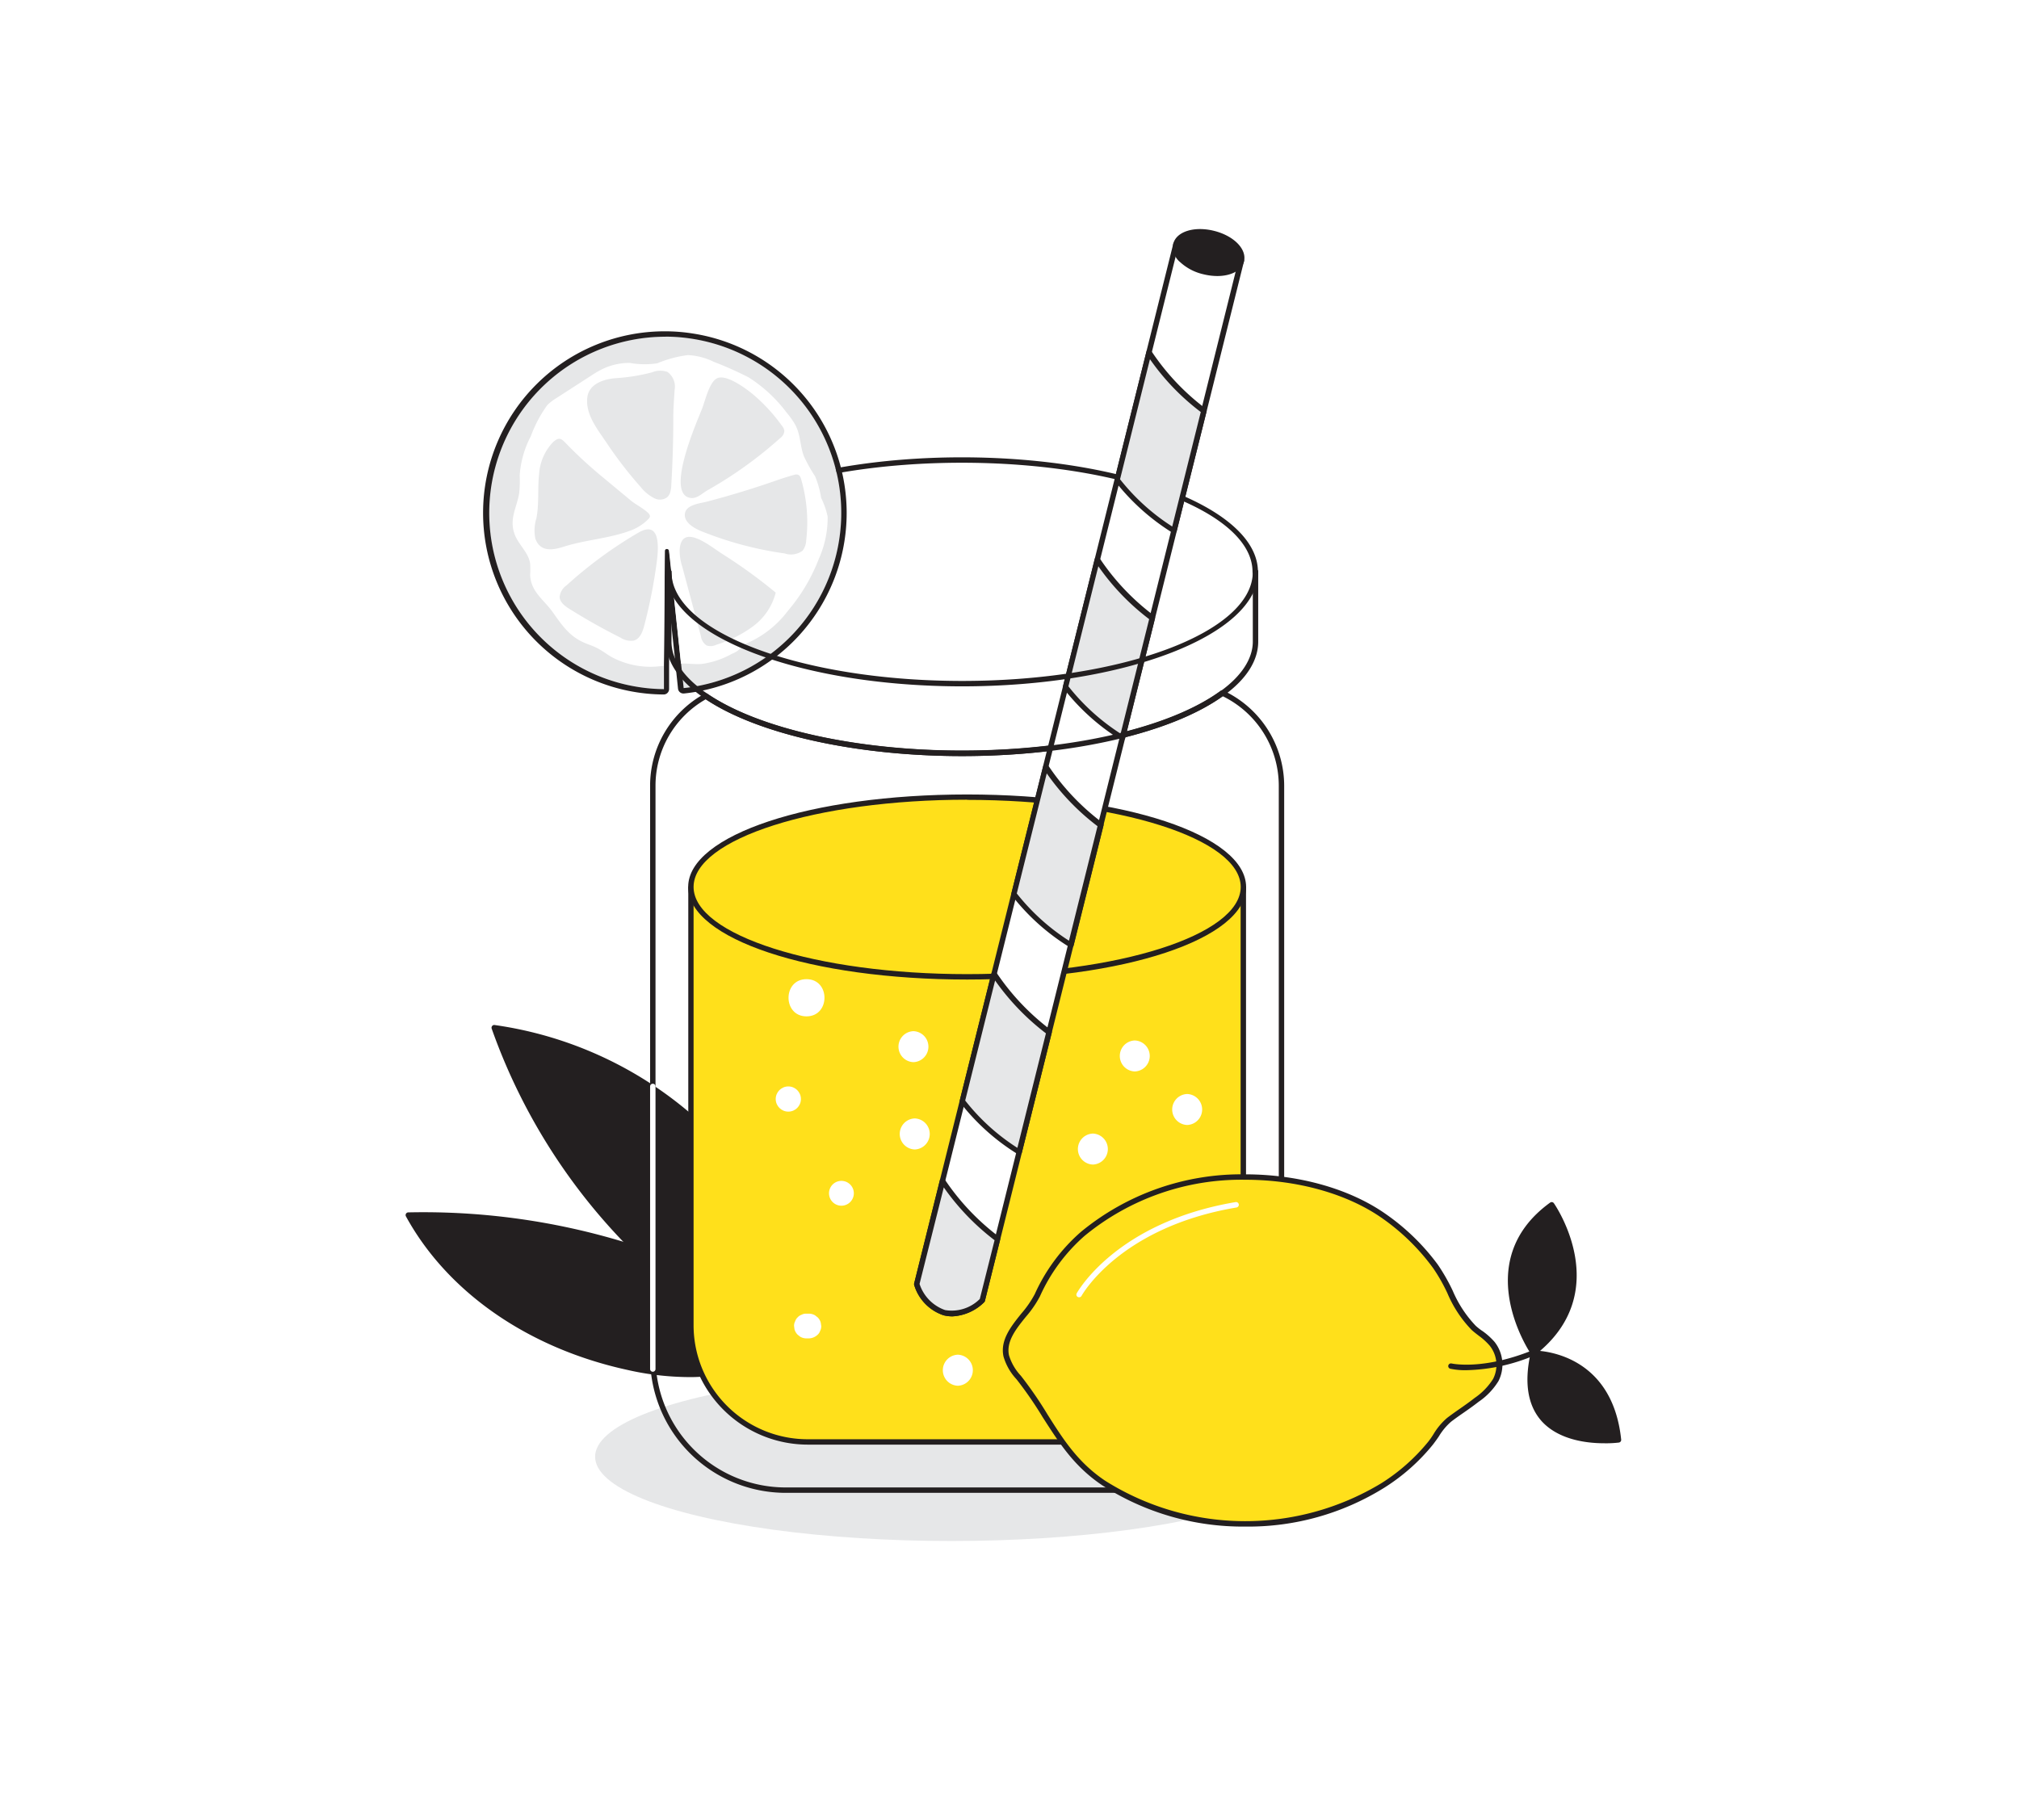 <svg xmlns="http://www.w3.org/2000/svg" xmlns:xlink="http://www.w3.org/1999/xlink" width="224" height="202" viewBox="0 0 224 202"><defs><style>.a{fill:#fff;}.b{fill:#e6e7e8;}.c{fill:#231f20;}.d{fill:#ffe01b;}.e{filter:url(#a);}</style><filter id="a" x="0" y="0" width="224" height="202" filterUnits="userSpaceOnUse"><feOffset dy="3" input="SourceAlpha"/><feGaussianBlur stdDeviation="3" result="b"/><feFlood flood-color="#f9f9f9"/><feComposite operator="in" in2="b"/><feComposite in="SourceGraphic"/></filter></defs><g transform="translate(-334 -498)"><g class="e" transform="matrix(1, 0, 0, 1, 334, 498)"><rect class="a" width="206" height="184" rx="4" transform="translate(9 6)"/></g><g transform="translate(279.914 495.275)"><ellipse class="b" cx="39.519" cy="9.353" rx="39.519" ry="9.353" transform="translate(120.11 155.019)"/><path class="c" d="M135.7,219a76.259,76.259,0,0,0-36.111-8.2c4.89,8.927,14.4,14.693,24.352,16.877,4.386.96,9.563,1.332,13.757-.6C143.194,224.555,139.528,220.943,135.7,219Z" transform="translate(-0.202 -73.231)"/><path class="c" d="M130.412,228.562a31.558,31.558,0,0,1-6.737-.8c-11-2.4-19.942-8.621-24.55-17.032a.3.3,0,0,1,.252-.444,76.661,76.661,0,0,1,36.255,8.219h0c1.2.6,5,2.748,4.956,5.328-.03,1.29-1.026,2.4-3,3.294a17.165,17.165,0,0,1-7.175,1.434Zm-30.519-17.68c4.59,8.033,13.277,13.961,23.914,16.295,5.526,1.2,10.091,1.02,13.565-.6,1.716-.786,2.6-1.716,2.622-2.76,0-1.8-2.4-3.6-4.632-4.8h0A75.845,75.845,0,0,0,99.892,210.882Z" transform="translate(0 -73.027)"/><path class="c" d="M149.653,204.411A42.534,42.534,0,0,0,115.51,176.13a65.556,65.556,0,0,0,18.094,27c4.266,3.8,9.839,7.2,15.383,5.843a1.422,1.422,0,0,0,.81-.426,1.452,1.452,0,0,0,.174-1.032,18.466,18.466,0,0,0-2.25-7.2" transform="translate(-6.571 -59.37)"/><path class="c" d="M146.187,209.385c-4,0-8.351-2.088-12.995-6.227a65.742,65.742,0,0,1-18.2-27.124.306.306,0,0,1,.054-.288.282.282,0,0,1,.27-.108,42.628,42.628,0,0,1,34.395,28.485.3.3,0,0,1-.162.366,18.419,18.419,0,0,1,.486,2.8,1.71,1.71,0,0,1-.228,1.242,1.638,1.638,0,0,1-.978.534,10.931,10.931,0,0,1-2.64.324ZM115.74,176.3a65.088,65.088,0,0,0,17.854,26.4c5.538,4.944,10.619,6.887,15.107,5.771a1.164,1.164,0,0,0,.648-.318,1.23,1.23,0,0,0,.108-.822,18.22,18.22,0,0,0-2.214-7.079.3.3,0,0,1,.12-.408h0A42.123,42.123,0,0,0,115.74,176.3Z" transform="translate(-6.357 -59.171)"/><path class="c" d="M212.6,83.641a.306.306,0,0,1-.3-.3c0-6.671-14.465-12.1-32.247-12.1s-32.247,5.4-32.247,12.1a.3.3,0,0,1-.3.3.306.306,0,0,1-.3-.3c0-7,14.735-12.7,32.847-12.7s32.847,5.7,32.847,12.7A.3.3,0,0,1,212.6,83.641Z" transform="translate(-19.252 -17.168)"/><path class="c" d="M199.621,202.789H159.335A15.053,15.053,0,0,1,144.3,187.754V124.316a11.632,11.632,0,0,1,6.04-10.2.294.294,0,0,1,.314,0c5.705,3.882,16.523,6.3,28.239,6.3,12.137,0,23.14-2.544,28.719-6.641a.33.33,0,0,1,.306,0,11.681,11.681,0,0,1,6.731,10.553v63.426a15.047,15.047,0,0,1-15.029,15.035Zm-49.154-88.054a11.033,11.033,0,0,0-5.567,9.6v63.42a14.447,14.447,0,0,0,14.435,14.435h40.286a14.447,14.447,0,0,0,14.429-14.435V124.316a11.063,11.063,0,0,0-6.227-9.929c-5.717,4.1-16.8,6.647-28.929,6.647C167.17,121.034,156.3,118.622,150.467,114.735Z" transform="translate(-18.088 -34.409)"/><path class="d" d="M151.84,150.26V198.8a12.953,12.953,0,0,0,12.947,12.953h35.4A12.953,12.953,0,0,0,213.131,198.8V150.26Z" transform="translate(-21.104 -49.02)"/><path class="c" d="M200,211.849h-35.4A13.265,13.265,0,0,1,151.36,198.6V150.06a.3.3,0,0,1,.3-.3h61.279a.3.3,0,0,1,.3.3V198.6A13.265,13.265,0,0,1,200,211.849ZM151.948,150.36V198.6a12.659,12.659,0,0,0,12.647,12.653h35.4A12.659,12.659,0,0,0,212.639,198.6V150.36Z" transform="translate(-20.912 -48.82)"/><ellipse class="d" cx="30.651" cy="9.977" rx="30.651" ry="9.977" transform="translate(130.736 91.166)"/><path class="c" d="M182.291,153.536c-17.356,0-30.951-4.518-30.951-10.277S164.935,133,182.291,133s30.951,4.512,30.951,10.277S199.648,153.536,182.291,153.536Zm0-19.954c-16.739,0-30.351,4.338-30.351,9.677s13.613,9.677,30.351,9.677,30.351-4.344,30.351-9.677S199.03,133.6,182.291,133.6Z" transform="translate(-20.904 -42.116)"/><path class="b" d="M114.707,64.922A19.642,19.642,0,0,0,131.086,87.2a18.966,18.966,0,0,0,2.8.228v-2.6l.138-16.955L135.8,84.588h0l.288,2.718a19.552,19.552,0,1,0-21.376-22.384Z" transform="translate(-6.164 -8.234)"/><path class="c" d="M133.7,47.924a19.294,19.294,0,0,1,2.922.228,19.552,19.552,0,0,1-.888,38.769l-.288-2.718h0l-1.764-16.721-.138,16.955v2.6a18.964,18.964,0,0,1-2.8-.228,19.552,19.552,0,0,1,3-38.877m0-.6a20.15,20.15,0,0,0-.228,40.3h0a.6.6,0,0,0,.6-.6v-2.6l.054-6.359.66,6.191a.353.353,0,0,0,0,.078l.276,2.64a.6.6,0,0,0,.6.54h.06a20.146,20.146,0,0,0,.918-39.956,19.529,19.529,0,0,0-3-.234Z" transform="translate(-5.797 -7.843)"/><path class="a" d="M119.6,67.077c-.276,1.614-1.158,2.892-.468,4.626.45,1.116,1.518,1.968,1.686,3.162a10,10,0,0,1,0,1.272c.084,1.86,1.5,2.718,2.472,4.074s1.8,2.676,3.48,3.414c.474.216.978.36,1.446.6.558.276,1.05.666,1.578.978a9.119,9.119,0,0,0,5.64,1.026h.216l.1-12.779a.24.24,0,0,1,.474,0l1.326,12.509h.3c.654,0,1.308.1,1.962.048a9.281,9.281,0,0,0,3.4-1.134,2.484,2.484,0,0,0,1.254-1,11.361,11.361,0,0,0,4.968-3.786,19.918,19.918,0,0,0,3.408-5.735,11.148,11.148,0,0,0,.984-4.692,8.687,8.687,0,0,0-.726-2.088,10.082,10.082,0,0,0-.672-2.4,16.42,16.42,0,0,1-1.248-2.244c-.372-.99-.366-2.088-.762-3.06a4.56,4.56,0,0,0-.486-.888,9.871,9.871,0,0,0-.684-.9,15.85,15.85,0,0,0-4.2-3.882,40.741,40.741,0,0,0-3.876-1.728,7.2,7.2,0,0,0-2.856-.738,13.064,13.064,0,0,0-3.4.912,9.56,9.56,0,0,1-3.042-.042,6.816,6.816,0,0,0-3.18.75,13.408,13.408,0,0,0-1.2.72l-3.744,2.418a5.669,5.669,0,0,0-1.02.78,14.26,14.26,0,0,0-1.836,3.462,10.931,10.931,0,0,0-1.236,4.362A12.906,12.906,0,0,1,119.6,67.077Z" transform="translate(-7.915 -9.603)"/><path class="b" d="M160.421,91.54a6.713,6.713,0,0,1-2.526,3.744,13.8,13.8,0,0,1-4.1,2.052,1.392,1.392,0,0,1-1.038.066,1.452,1.452,0,0,1-.636-1.032l-2.076-7.733a5.724,5.724,0,0,1-.282-1.842c.2-3.1,3.42-.378,4.716.438a57.433,57.433,0,0,1,5.945,4.308Z" transform="translate(-20.272 -23.052)"/><path class="b" d="M157.877,57.66a19.139,19.139,0,0,1,3.3,3.558,1.128,1.128,0,0,1,.282.6,1.1,1.1,0,0,1-.486.8,45.6,45.6,0,0,1-8.039,5.771c-.66.372-1.242,1.062-2.082.81-2.46-.75.852-8.291,1.476-9.857.33-.822.822-3.1,1.752-3.414C155.123,55.566,157.133,57.066,157.877,57.66Z" transform="translate(-20.35 -11.262)"/><path class="b" d="M160.018,74.772c.966-.33,1.932-.678,2.922-.942a.7.7,0,0,1,.294,0c.234.048.342.312.4.54a17.183,17.183,0,0,1,.552,6.743,2,2,0,0,1-.4,1.158,2.163,2.163,0,0,1-1.98.306,39.149,39.149,0,0,1-9.425-2.538c-.708-.324-1.8-.948-1.65-1.9s1.578-1.1,2.352-1.29Q156.592,75.935,160.018,74.772Z" transform="translate(-20.655 -18.438)"/><path class="b" d="M141.859,68.161a1.14,1.14,0,0,1-.378.54,1.362,1.362,0,0,1-1.356.078,4.512,4.512,0,0,1-1.518-1.242,44.635,44.635,0,0,1-3.756-4.86c-1.008-1.512-2.4-3.168-2.178-5.088.186-1.542,1.908-2.058,3.186-2.142a21,21,0,0,0,4-.648,2.4,2.4,0,0,1,1.7-.048,2.006,2.006,0,0,1,.8,2c-.06,1.026-.15,2.028-.144,3.084q0,3.708-.222,7.409A3.6,3.6,0,0,1,141.859,68.161Z" transform="translate(-13.428 -10.759)"/><path class="b" d="M135.668,75.951a.738.738,0,0,1-.132.174,5.34,5.34,0,0,1-1.8,1.2c-2.4.948-5.058,1.068-7.523,1.842-1.2.384-2.64.684-3.21-.87a4.583,4.583,0,0,1,.126-2.3c.3-1.59.114-3.24.288-4.848a5.682,5.682,0,0,1,1.5-3.516c.786-.738,1-.414,1.668.276a48.667,48.667,0,0,0,3.858,3.534L133.52,74c.6.51,1.32.828,1.926,1.374.15.132.306.306.264.5a.294.294,0,0,1-.042.078Z" transform="translate(-9.522 -15.796)"/><path class="b" d="M136.965,94.618c-.18.7-.474,1.5-1.17,1.692a2.088,2.088,0,0,1-1.452-.318q-2.934-1.47-5.711-3.216c-.5-.318-1.038-.726-1.062-1.308a1.8,1.8,0,0,1,.78-1.3,47.336,47.336,0,0,1,7.949-5.831c2.454-1.434,2.262,1.614,2.052,3.216A57.6,57.6,0,0,1,136.965,94.618Z" transform="translate(-11.395 -22.5)"/><path class="a" d="M229.631,33.066,200.875,148.442a4.167,4.167,0,0,1-7.265-1.812L222.365,31.26Z" transform="translate(-37.815 -1.414)"/><path class="c" d="M197.366,150.01a4.146,4.146,0,0,1-.96-.114,5.066,5.066,0,0,1-3.282-3.384.342.342,0,0,1,0-.156l28.749-115.37a.306.306,0,0,1,.366-.222l7.265,1.8a.264.264,0,0,1,.18.138.3.3,0,0,1,.036.228L200.971,148.312a.3.3,0,0,1-.078.132,5.4,5.4,0,0,1-3.528,1.566Zm-3.642-3.6a4.553,4.553,0,0,0,2.832,2.9,4.414,4.414,0,0,0,3.852-1.23L229.043,33.086l-6.659-1.668Z" transform="translate(-37.617 -1.213)"/><ellipse class="c" cx="2.184" cy="3.744" rx="2.184" ry="3.744" transform="matrix(0.242, -0.97, 0.97, 0.242, 184.016, 31.963)"/><path class="c" d="M245.907,33.634a6.6,6.6,0,0,1-1.554-.2A5.639,5.639,0,0,1,241.8,32.1a2.154,2.154,0,0,1-.774-2.046c.336-1.356,2.328-1.98,4.524-1.434s3.66,2.034,3.324,3.39h0C248.624,33.028,247.424,33.634,245.907,33.634ZM244,29.027c-1.236,0-2.226.438-2.4,1.17a1.608,1.608,0,0,0,.6,1.476,5.063,5.063,0,0,0,2.28,1.2c1.8.456,3.552,0,3.8-.99h0c.246-1-1.08-2.214-2.892-2.664A5.706,5.706,0,0,0,244,29.027Zm4.572,2.91Z" transform="translate(-56.772 -0.279)"/><path class="b" d="M240.313,57.707,237,71.026a24.214,24.214,0,0,1-6.305-5.658l3.516-14.1a26.356,26.356,0,0,0,6.107,6.437Z" transform="translate(-52.649 -9.419)"/><path class="c" d="M236.8,71.106a.3.3,0,0,1-.156-.048,24.424,24.424,0,0,1-6.389-5.729.288.288,0,0,1-.048-.252l3.516-14.1a.294.294,0,0,1,.558-.09,25.863,25.863,0,0,0,6,6.365.3.3,0,0,1,.12.318l-3.318,13.307a.306.306,0,0,1-.18.2.246.246,0,0,1-.1.024Zm-6-6a23.44,23.44,0,0,0,5.789,5.244l3.168-12.707a25.857,25.857,0,0,1-5.639-5.861Z" transform="translate(-52.45 -9.199)"/><path class="b" d="M230.773,96.019l-3.318,13.307a23.812,23.812,0,0,1-6.305-5.658l3.51-14.1a26.355,26.355,0,0,0,6.113,6.449Z" transform="translate(-48.832 -24.741)"/><path class="c" d="M227.255,109.427a.312.312,0,0,1-.162-.042,24.322,24.322,0,0,1-6.383-5.729.324.324,0,0,1-.054-.258l3.516-14.1a.294.294,0,0,1,.24-.222.3.3,0,0,1,.3.126,25.857,25.857,0,0,0,6.035,6.377.3.3,0,0,1,.114.312L227.543,109.2a.312.312,0,0,1-.174.21A.378.378,0,0,1,227.255,109.427Zm-6-6a23.59,23.59,0,0,0,5.789,5.25l3.168-12.707a26.02,26.02,0,0,1-5.639-5.867Z" transform="translate(-48.631 -24.542)"/><path class="b" d="M221.223,134.329l-3.318,13.307a24,24,0,0,1-6.305-5.658l3.516-14.1A26.571,26.571,0,0,0,221.223,134.329Z" transform="translate(-45.012 -40.067)"/><path class="c" d="M217.707,147.733a.3.3,0,0,1-.156-.048,24.07,24.07,0,0,1-6.389-5.729.294.294,0,0,1-.048-.252l3.528-14.1a.312.312,0,0,1,.24-.222.306.306,0,0,1,.3.126,25.75,25.75,0,0,0,6.035,6.377.3.3,0,0,1,.114.318l-3.312,13.307a.306.306,0,0,1-.18.2A.348.348,0,0,1,217.707,147.733Zm-6-6a23.578,23.578,0,0,0,5.79,5.244l3.168-12.707a26.092,26.092,0,0,1-5.633-5.861Z" transform="translate(-44.813 -39.865)"/><path class="b" d="M211.677,172.629l-3.312,13.307a23.6,23.6,0,0,1-6.305-5.658l3.51-14.1a26.362,26.362,0,0,0,6.107,6.449Z" transform="translate(-41.195 -55.389)"/><path class="c" d="M208.164,186.045A.36.36,0,0,1,208,186a24,24,0,0,1-6.383-5.723.294.294,0,0,1-.054-.252l3.516-14.1a.294.294,0,0,1,.234-.222.306.306,0,0,1,.306.126,26.242,26.242,0,0,0,6.035,6.377.3.3,0,0,1,.114.312l-3.318,13.307a.294.294,0,0,1-.18.2.234.234,0,0,1-.108.012Zm-6-6a23.212,23.212,0,0,0,5.789,5.25l3.168-12.707a26.662,26.662,0,0,1-5.639-5.861Z" transform="translate(-40.993 -55.198)"/><path class="b" d="M202.573,210.935l-1.7,6.8a4.167,4.167,0,0,1-7.265-1.812l2.856-11.447a26.4,26.4,0,0,0,6.107,6.455Z" transform="translate(-37.815 -70.711)"/><path class="c" d="M197.366,219.308a4.146,4.146,0,0,1-.96-.114,5.066,5.066,0,0,1-3.282-3.384.342.342,0,0,1,0-.156l2.85-11.447a.3.3,0,0,1,.54-.1,26.242,26.242,0,0,0,6.035,6.377.3.3,0,0,1,.114.318l-1.692,6.8a.3.3,0,0,1-.078.132A5.4,5.4,0,0,1,197.366,219.308Zm-3.642-3.6a4.553,4.553,0,0,0,2.832,2.9,4.406,4.406,0,0,0,3.852-1.23l1.638-6.521a26.482,26.482,0,0,1-5.633-5.861Z" transform="translate(-37.617 -70.511)"/><path class="c" d="M180.1,112.062c-11.831,0-22.8-2.454-28.575-6.407-2.8-1.9-4.272-4.068-4.272-6.293V91.61a.306.306,0,0,1,.3-.3.3.3,0,0,1,.3.3v7.751c0,2.016,1.386,4.02,4.008,5.8,5.705,3.882,16.523,6.3,28.24,6.3,12.137,0,23.14-2.544,28.719-6.641,2.31-1.68,3.528-3.6,3.528-5.46V91.61a.3.3,0,0,1,.6,0v7.751c0,2.094-1.3,4.146-3.768,5.945C203.5,109.47,192.33,112.062,180.1,112.062Z" transform="translate(-19.268 -25.437)"/><path class="c" d="M180.1,104.331c-18.112,0-32.847-5.7-32.847-12.7a.3.3,0,1,1,.6,0c0,6.671,14.465,12.1,32.247,12.1s32.247-5.4,32.247-12.1a.3.3,0,0,1,.6,0C212.92,98.619,198.186,104.331,180.1,104.331Z" transform="translate(-19.268 -25.445)"/><path class="d" d="M236.644,203.76c5.28,0,11.111,1.3,15.485,4.4a24.381,24.381,0,0,1,5.621,5.538c1.536,2.112,2.316,5.076,4.236,6.809a18.376,18.376,0,0,1,2.064,1.8,3.756,3.756,0,0,1,.4,4.008,7.283,7.283,0,0,1-2.124,2.2c-.99.78-2.064,1.458-3.054,2.22a13.665,13.665,0,0,0-2.046,2.556,21.754,21.754,0,0,1-5.328,4.722,29.475,29.475,0,0,1-30.945-.282c-4.7-3.138-6.1-7.589-9.431-11.711a6.029,6.029,0,0,1-1.38-2.4c-.534-2.574,2.466-4.584,3.45-6.725a19.876,19.876,0,0,1,5.04-6.821A27.484,27.484,0,0,1,236.644,203.76Z" transform="translate(-44.401 -70.423)"/><path class="c" d="M236.426,242.347a28.8,28.8,0,0,1-15.863-4.578c-3.15-2.106-4.8-4.746-6.6-7.541a42.886,42.886,0,0,0-2.922-4.236,6.228,6.228,0,0,1-1.44-2.532c-.378-1.8.828-3.318,1.992-4.764a11.536,11.536,0,0,0,1.482-2.148,20.1,20.1,0,0,1,5.136-6.917,27.984,27.984,0,0,1,18.214-6.371c5.963,0,11.669,1.62,15.659,4.452a24.658,24.658,0,0,1,5.723,5.591,21.345,21.345,0,0,1,1.638,2.874,12.971,12.971,0,0,0,2.55,3.888,6.08,6.08,0,0,0,.774.6,7.536,7.536,0,0,1,1.326,1.2,4.056,4.056,0,0,1,.426,4.332,7.565,7.565,0,0,1-2.2,2.3c-.522.408-1.074.8-1.608,1.17s-.984.684-1.452,1.044a6.732,6.732,0,0,0-1.338,1.6c-.2.306-.42.6-.654.912a21.964,21.964,0,0,1-5.4,4.8A28.552,28.552,0,0,1,236.426,242.347Zm0-38.487a27.373,27.373,0,0,0-17.818,6.221,19.564,19.564,0,0,0-4.962,6.719,11.963,11.963,0,0,1-1.56,2.268c-1.08,1.338-2.2,2.73-1.872,4.272a5.759,5.759,0,0,0,1.32,2.274,43.386,43.386,0,0,1,2.958,4.3c1.728,2.736,3.36,5.322,6.407,7.355a29.169,29.169,0,0,0,30.6.282,21.369,21.369,0,0,0,5.256-4.656,9.491,9.491,0,0,0,.6-.876,7.235,7.235,0,0,1,1.47-1.734c.48-.366.984-.72,1.476-1.062s1.068-.75,1.578-1.152a7.2,7.2,0,0,0,2.046-2.112,3.432,3.432,0,0,0-.366-3.672,6.971,6.971,0,0,0-1.2-1.1c-.27-.21-.552-.42-.81-.654a13.235,13.235,0,0,1-2.688-4.068,19.34,19.34,0,0,0-1.584-2.79,24.052,24.052,0,0,0-5.556-5.472C247.849,205.444,242.264,203.86,236.426,203.86Z" transform="translate(-44.184 -70.223)"/><path class="c" d="M293.927,238a7.919,7.919,0,0,1-1.8-.162.3.3,0,0,1-.222-.36.306.306,0,0,1,.366-.222c.03,0,3.414.78,8.969-1.464a.3.3,0,0,1,.39.162.306.306,0,0,1-.162.4A20.4,20.4,0,0,1,293.927,238Z" transform="translate(-77.135 -83.23)"/><path class="c" d="M305.933,225.321S299,215.391,307.949,208.9C307.949,208.9,314.747,218.439,305.933,225.321Z" transform="translate(-81.726 -72.48)"/><path class="c" d="M305.751,225.418h-.042a.306.306,0,0,1-.2-.126c-.072-.1-6.989-10.253,2.1-16.841a.312.312,0,0,1,.228-.054.306.306,0,0,1,.192.126c.072.1,6.845,9.857-2.088,16.835A.3.3,0,0,1,305.751,225.418Zm1.956-16.295a9.728,9.728,0,0,0-4.008,10.145,16.414,16.414,0,0,0,2.124,5.4,10.2,10.2,0,0,0,3.96-10.277,15.629,15.629,0,0,0-2.076-5.268Z" transform="translate(-81.544 -72.277)"/><path class="c" d="M307.4,236.27s8.4-.264,9.443,9.6C316.845,245.887,304.846,247.567,307.4,236.27Z" transform="translate(-83.195 -83.429)"/><path class="c" d="M315.043,246.139c-1.89,0-4.974-.36-6.875-2.4-1.59-1.734-2.016-4.308-1.26-7.655a.306.306,0,0,1,.282-.234c.084,0,8.705-.156,9.755,9.887a.3.3,0,0,1-.258.324A12,12,0,0,1,315.043,246.139Zm-7.625-9.737c-.636,3-.246,5.34,1.17,6.881,2.268,2.466,6.551,2.274,7.7,2.172C315.283,237.056,308.786,236.438,307.418,236.4Z" transform="translate(-82.995 -83.261)"/><path class="a" d="M144.6,218.459a.3.3,0,0,1-.3-.3V186.8a.3.3,0,0,1,.6,0v31.359A.3.3,0,0,1,144.6,218.459Z" transform="translate(-18.088 -63.518)"/><path class="a" d="M223.43,218.952a.318.318,0,0,1-.144-.036.294.294,0,0,1-.12-.4c.042-.078,4.332-7.883,17.632-10.127a.3.3,0,0,1,.1.6c-12.983,2.184-17.158,9.737-17.2,9.815A.294.294,0,0,1,223.43,218.952Z" transform="translate(-49.624 -72.273)"/><circle class="a" cx="1.398" cy="1.398" r="1.398" transform="translate(140.149 123.282)"/><path class="a" d="M232.821,178.5a1.72,1.72,0,0,0,0,3.438A1.72,1.72,0,0,0,232.821,178.5Z" transform="translate(-52.836 -60.318)"/><path class="a" d="M191.891,176.78a1.72,1.72,0,0,0,0,3.438A1.72,1.72,0,0,0,191.891,176.78Z" transform="translate(-36.462 -59.63)"/><path class="a" d="M173.887,230.031a1.272,1.272,0,0,0-.354-.6l-.276-.216a1.343,1.343,0,0,0-.7-.186H172.3a1,1,0,0,0-.528.114,1.038,1.038,0,0,0-.444.288,1.026,1.026,0,0,0-.282.444,1,1,0,0,0-.12.528l.048.366a1.374,1.374,0,0,0,.354.6l.276.216a1.362,1.362,0,0,0,.7.186h.258a1.452,1.452,0,0,0,.972-.4.984.984,0,0,0,.288-.444,1.05,1.05,0,0,0,.12-.528Z" transform="translate(-28.741 -80.531)"/><path class="a" d="M178.78,204.47a1.377,1.377,0,0,0,0,2.754A1.377,1.377,0,0,0,178.78,204.47Z" transform="translate(-31.342 -70.707)"/><path class="a" d="M225.071,195.72a1.72,1.72,0,0,0,0,3.438A1.72,1.72,0,0,0,225.071,195.72Z" transform="translate(-49.736 -67.207)"/><path class="a" d="M200.1,236.62a1.723,1.723,0,0,0,0,3.444A1.723,1.723,0,0,0,200.1,236.62Z" transform="translate(-39.746 -83.569)"/><path class="a" d="M171.891,167.16c-2.658,0-2.658,4.128,0,4.128S174.555,167.16,171.891,167.16Z" transform="translate(-28.328 -55.781)"/><path class="a" d="M192.133,192.92a1.723,1.723,0,0,0,0,3.444A1.723,1.723,0,0,0,192.133,192.92Z" transform="translate(-36.56 -66.087)"/><path class="a" d="M242.511,188.4a1.72,1.72,0,0,0,0,3.438A1.72,1.72,0,0,0,242.511,188.4Z" transform="translate(-56.713 -64.278)"/></g></g></svg>